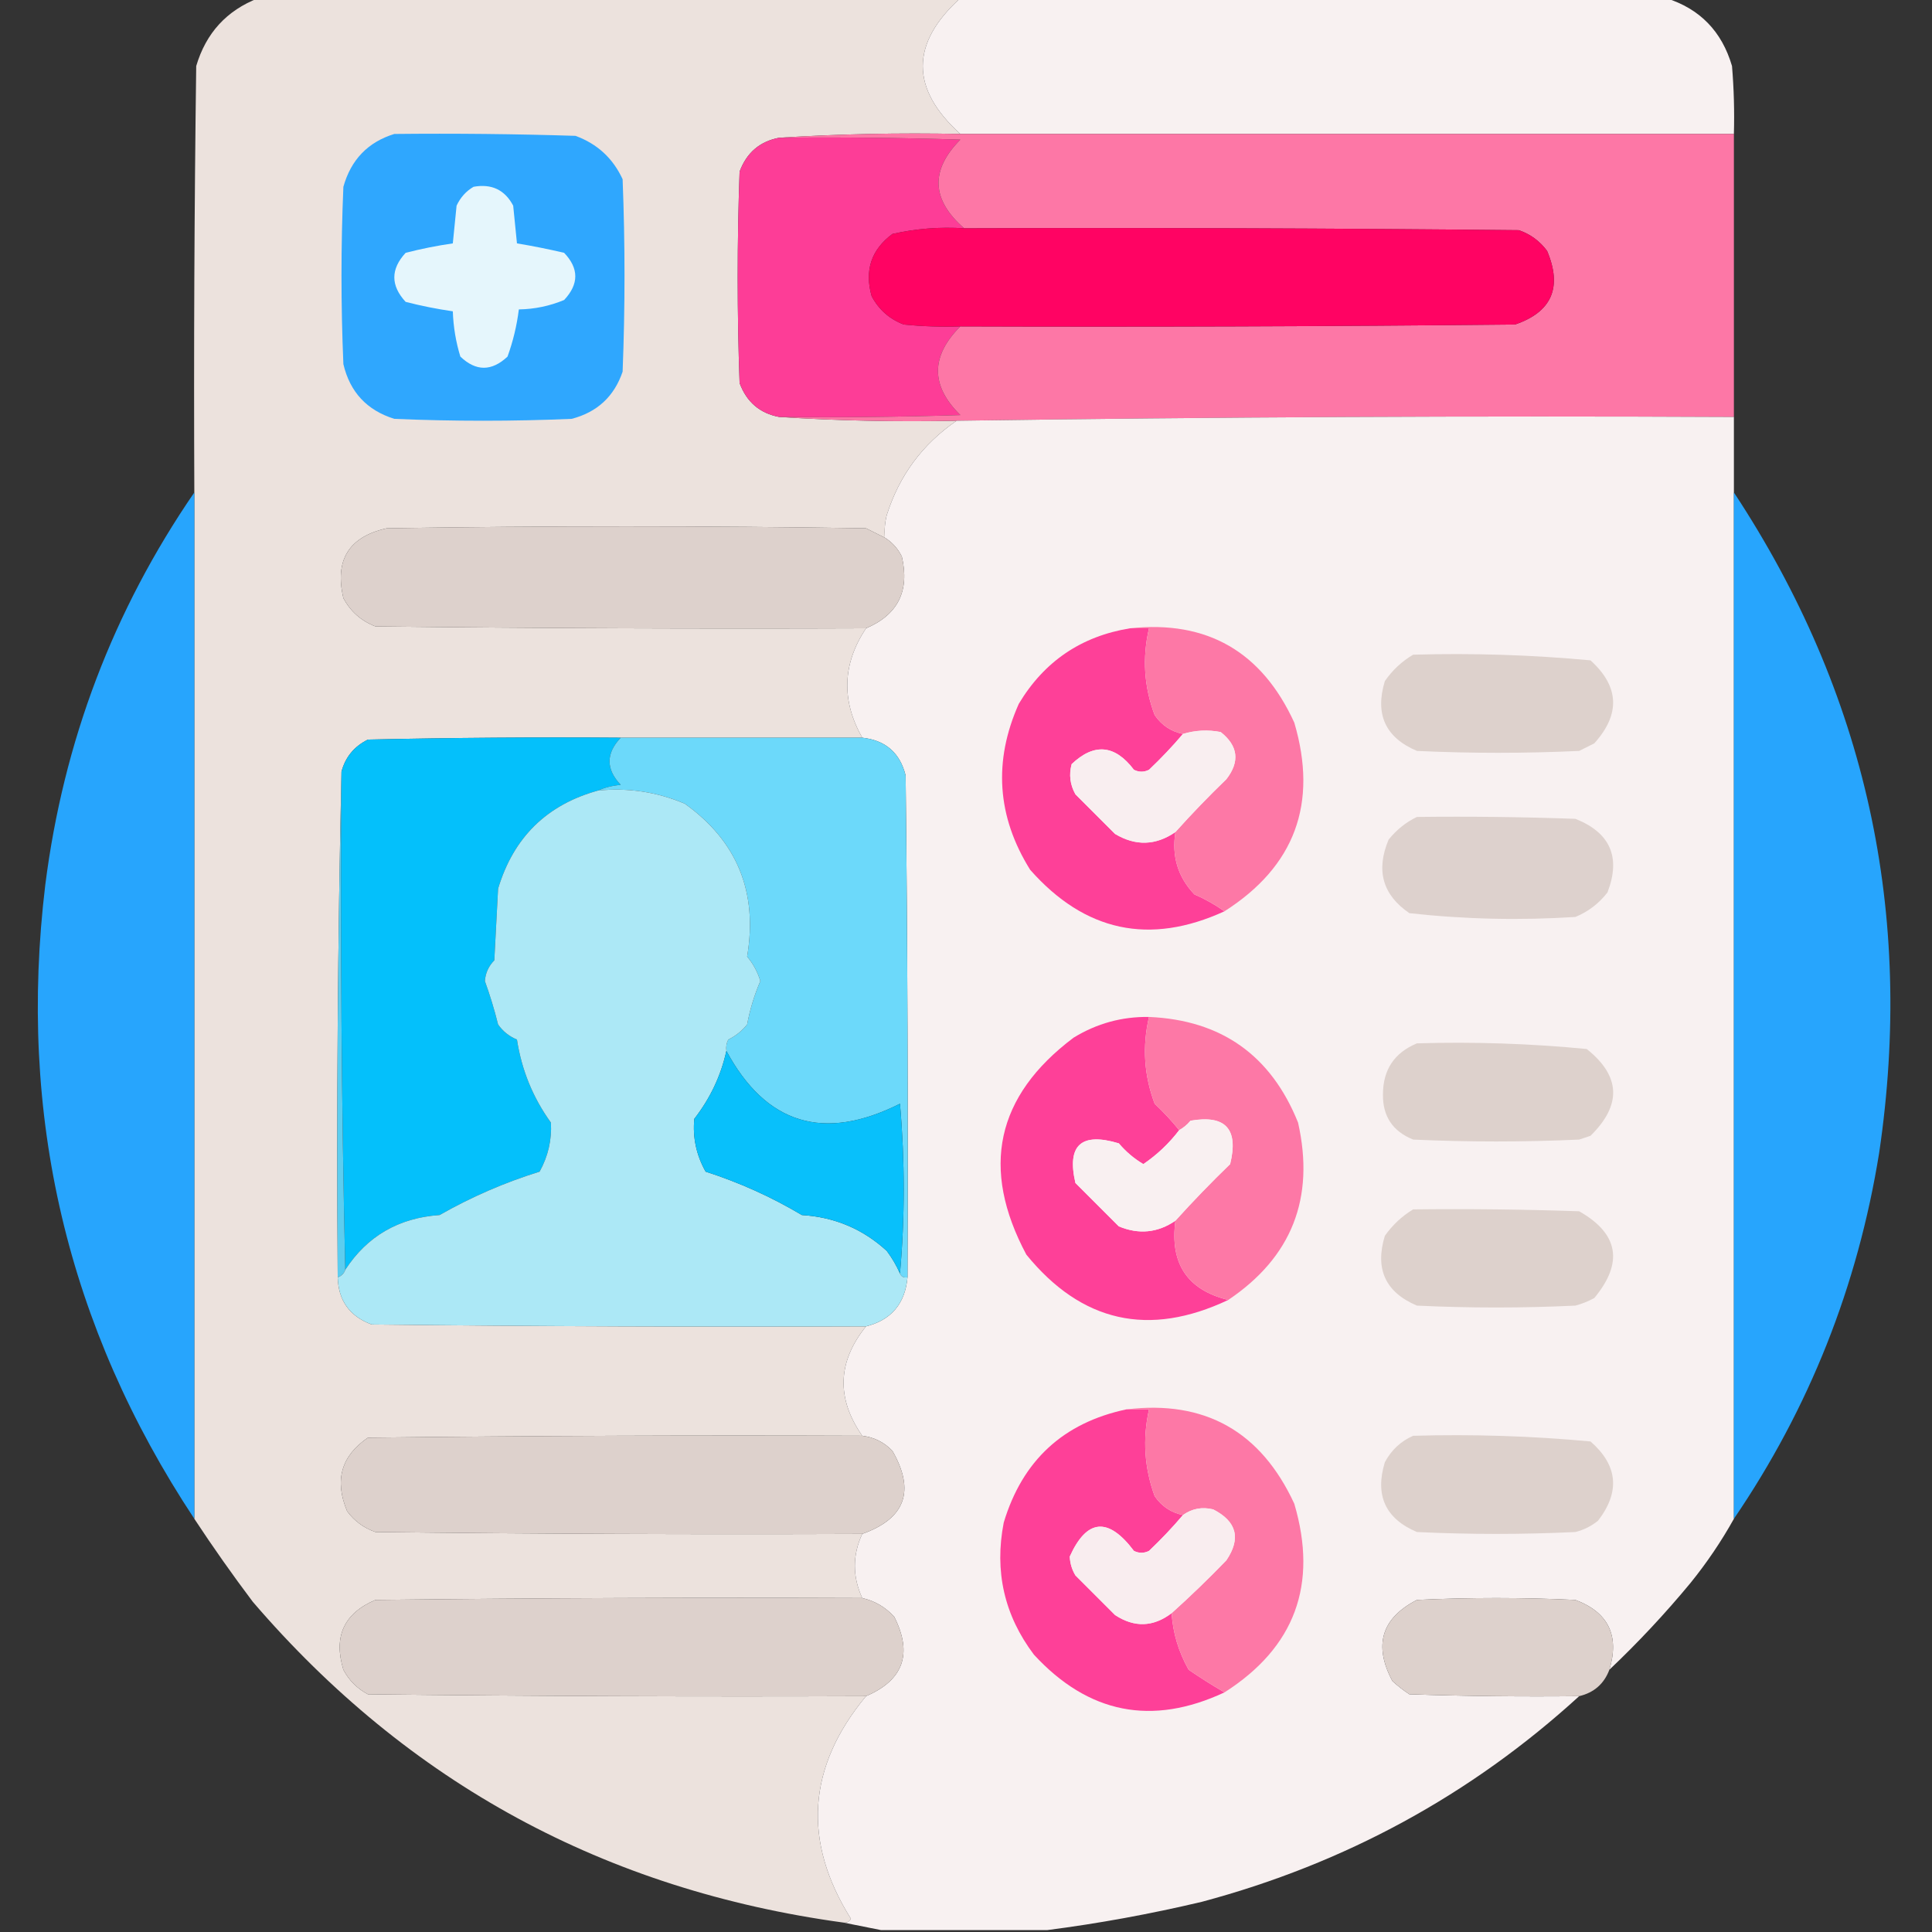 <?xml version="1.0" encoding="UTF-8"?>
<!DOCTYPE svg PUBLIC "-//W3C//DTD SVG 1.1//EN" "http://www.w3.org/Graphics/SVG/1.1/DTD/svg11.dtd">
<svg xmlns="http://www.w3.org/2000/svg" version="1.1" width="512px" height="512px" style="shape-rendering:geometricPrecision; text-rendering:geometricPrecision; image-rendering:optimizeQuality; fill-rule:evenodd; clip-rule:evenodd" xmlns:xlink="http://www.w3.org/1999/xlink">
<rect width="100%" height="100%" fill="#333333" stroke="none"/>
<g><path style="opacity:0.999" fill="#ece2dd" d="M 68.5,-0.5 C 130.5,-0.5 192.5,-0.5 254.5,-0.5C 241.235,11.533 241.235,23.533 254.5,35.5C 238.325,35.17 222.325,35.504 206.5,36.5C 201.353,37.473 197.853,40.473 196,45.5C 195.333,64.167 195.333,82.833 196,101.5C 197.853,106.527 201.353,109.527 206.5,110.5C 221.991,111.496 237.658,111.83 253.5,111.5C 244.471,117.698 238.305,126.031 235,136.5C 234.505,138.473 234.338,140.473 234.5,142.5C 232.86,141.68 231.193,140.847 229.5,140C 187.167,139.333 144.833,139.333 102.5,140C 92.46,142.239 88.626,148.406 91,158.5C 92.892,162.058 95.725,164.558 99.5,166C 142.832,166.5 186.165,166.667 229.5,166.5C 223.243,175.931 222.91,185.597 228.5,195.5C 207.167,195.5 185.833,195.5 164.5,195.5C 142.164,195.333 119.831,195.5 97.5,196C 93.857,197.805 91.524,200.638 90.5,204.5C 89.501,248.997 89.168,293.664 89.5,338.5C 89.678,344.687 92.678,348.854 98.5,351C 142.165,351.5 185.832,351.667 229.5,351.5C 221.927,360.905 221.593,370.571 228.5,380.5C 184.832,380.333 141.165,380.5 97.5,381C 90.4,385.846 88.567,392.346 92,400.5C 93.938,403.106 96.438,404.939 99.5,406C 142.499,406.5 185.499,406.667 228.5,406.5C 225.895,412.139 225.895,417.806 228.5,423.5C 185.499,423.333 142.499,423.5 99.5,424C 91.154,427.529 88.321,433.696 91,442.5C 92.5,445.333 94.667,447.5 97.5,449C 141.499,449.5 185.499,449.667 229.5,449.5C 213.945,468.258 212.612,487.925 225.5,508.5C 225.043,509.298 224.376,509.631 223.5,509.5C 160.407,500.877 108.24,472.544 67,424.5C 61.568,417.284 56.401,409.95 51.5,402.5C 51.5,311.833 51.5,221.167 51.5,130.5C 51.333,92.832 51.5,55.165 52,17.5C 54.592,8.745 60.092,2.745 68.5,-0.5 Z"/></g>
<g><path style="opacity:0.999" fill="#f8f1f1" d="M 254.5,-0.5 C 316.833,-0.5 379.167,-0.5 441.5,-0.5C 450.483,2.318 456.317,8.318 459,17.5C 459.499,23.491 459.666,29.491 459.5,35.5C 391.167,35.5 322.833,35.5 254.5,35.5C 241.235,23.533 241.235,11.533 254.5,-0.5 Z"/></g>
<g><path style="opacity:1" fill="#2fa7fe" d="M 104.5,35.5 C 120.503,35.333 136.503,35.5 152.5,36C 158.272,38.105 162.438,41.939 165,47.5C 165.667,64.5 165.667,81.5 165,98.5C 162.762,105.07 158.262,109.237 151.5,111C 135.833,111.667 120.167,111.667 104.5,111C 97.234,108.734 92.734,103.901 91,96.5C 90.333,80.833 90.333,65.167 91,49.5C 93.017,42.319 97.517,37.652 104.5,35.5 Z"/></g>
<g><path style="opacity:1" fill="#fd3d97" d="M 206.5,36.5 C 222.503,36.333 238.503,36.5 254.5,37C 246.48,45.094 246.814,52.928 255.5,60.5C 249.048,60.084 242.715,60.584 236.5,62C 230.888,66.176 229.055,71.676 231,78.5C 232.892,82.058 235.725,84.558 239.5,86C 244.489,86.499 249.489,86.666 254.5,86.5C 246.597,94.408 246.597,102.241 254.5,110C 238.503,110.5 222.503,110.667 206.5,110.5C 201.353,109.527 197.853,106.527 196,101.5C 195.333,82.833 195.333,64.167 196,45.5C 197.853,40.473 201.353,37.473 206.5,36.5 Z"/></g>
<g><path style="opacity:0.999" fill="#fd77a6" d="M 206.5,36.5 C 222.325,35.504 238.325,35.17 254.5,35.5C 322.833,35.5 391.167,35.5 459.5,35.5C 459.5,60.5 459.5,85.5 459.5,110.5C 390.792,110.173 322.125,110.507 253.5,111.5C 237.658,111.83 221.991,111.496 206.5,110.5C 222.503,110.667 238.503,110.5 254.5,110C 246.597,102.241 246.597,94.408 254.5,86.5C 303.501,86.667 352.501,86.5 401.5,86C 411.241,82.674 414.075,76.174 410,66.5C 408.039,63.865 405.539,62.031 402.5,61C 353.501,60.5 304.501,60.333 255.5,60.5C 246.814,52.928 246.48,45.094 254.5,37C 238.503,36.5 222.503,36.333 206.5,36.5 Z"/></g>
<g><path style="opacity:1" fill="#e5f6fc" d="M 125.5,49.5 C 130.28,48.641 133.78,50.307 136,54.5C 136.333,57.833 136.667,61.167 137,64.5C 141.161,65.188 145.327,66.021 149.5,67C 153.446,71.128 153.446,75.295 149.5,79.5C 145.691,81.093 141.691,81.926 137.5,82C 136.969,86.266 135.969,90.433 134.5,94.5C 130.295,98.446 126.128,98.446 122,94.5C 120.81,90.619 120.143,86.619 120,82.5C 115.804,81.895 111.637,81.062 107.5,80C 103.5,75.667 103.5,71.333 107.5,67C 111.637,65.938 115.804,65.105 120,64.5C 120.333,61.167 120.667,57.833 121,54.5C 122.025,52.313 123.525,50.646 125.5,49.5 Z"/></g>
<g><path style="opacity:1" fill="#ff0363" d="M 255.5,60.5 C 304.501,60.333 353.501,60.5 402.5,61C 405.539,62.031 408.039,63.865 410,66.5C 414.075,76.174 411.241,82.674 401.5,86C 352.501,86.5 303.501,86.667 254.5,86.5C 249.489,86.666 244.489,86.499 239.5,86C 235.725,84.558 232.892,82.058 231,78.5C 229.055,71.676 230.888,66.176 236.5,62C 242.715,60.584 249.048,60.084 255.5,60.5 Z"/></g>
<g><path style="opacity:0.999" fill="#f8f1f1" d="M 459.5,110.5 C 459.5,117.167 459.5,123.833 459.5,130.5C 459.5,221.167 459.5,311.833 459.5,402.5C 456.182,408.455 452.349,414.122 448,419.5C 441.281,427.622 434.114,435.289 426.5,442.5C 429.224,433.449 426.224,427.282 417.5,424C 403.5,423.333 389.5,423.333 375.5,424C 366.114,428.828 363.948,435.994 369,445.5C 370.41,446.787 371.91,447.954 373.5,449C 388.496,449.5 403.496,449.667 418.5,449.5C 389.833,475.677 356.5,493.844 318.5,504C 304.822,507.238 291.156,509.738 277.5,511.5C 262.833,511.5 248.167,511.5 233.5,511.5C 230.167,510.833 226.833,510.167 223.5,509.5C 224.376,509.631 225.043,509.298 225.5,508.5C 212.612,487.925 213.945,468.258 229.5,449.5C 239.417,445.255 241.917,438.255 237,428.5C 234.682,425.926 231.849,424.259 228.5,423.5C 225.895,417.806 225.895,412.139 228.5,406.5C 239.918,402.439 242.585,395.106 236.5,384.5C 234.317,382.216 231.65,380.882 228.5,380.5C 221.593,370.571 221.927,360.905 229.5,351.5C 236.19,349.816 239.857,345.483 240.5,338.5C 240.667,294.165 240.5,249.832 240,205.5C 238.497,199.498 234.664,196.164 228.5,195.5C 222.91,185.597 223.243,175.931 229.5,166.5C 237.952,162.93 241.118,156.597 239,147.5C 237.951,145.382 236.451,143.716 234.5,142.5C 234.338,140.473 234.505,138.473 235,136.5C 238.305,126.031 244.471,117.698 253.5,111.5C 322.125,110.507 390.792,110.173 459.5,110.5 Z"/></g>
<g><path style="opacity:0.986" fill="#27a6ff" d="M 51.5,130.5 C 51.5,221.167 51.5,311.833 51.5,402.5C 17.804,351.555 4.637,295.555 12,234.5C 16.831,196.484 29.998,161.817 51.5,130.5 Z"/></g>
<g><path style="opacity:0.987" fill="#27a6ff" d="M 459.5,130.5 C 494.548,183.715 507.381,242.048 498,305.5C 492.312,340.845 479.479,373.178 459.5,402.5C 459.5,311.833 459.5,221.167 459.5,130.5 Z"/></g>
<g><path style="opacity:1" fill="#ddd1cc" d="M 234.5,142.5 C 236.451,143.716 237.951,145.382 239,147.5C 241.118,156.597 237.952,162.93 229.5,166.5C 186.165,166.667 142.832,166.5 99.5,166C 95.725,164.558 92.892,162.058 91,158.5C 88.626,148.406 92.46,142.239 102.5,140C 144.833,139.333 187.167,139.333 229.5,140C 231.193,140.847 232.86,141.68 234.5,142.5 Z"/></g>
<g><path style="opacity:1" fill="#fe4098" d="M 299.5,166.5 C 301.167,166.5 302.833,166.5 304.5,166.5C 302.682,174.359 303.182,182.026 306,189.5C 307.857,192.2 310.357,193.866 313.5,194.5C 310.704,197.797 307.704,200.964 304.5,204C 303.167,204.667 301.833,204.667 300.5,204C 295.462,197.347 289.962,196.847 284,202.5C 283.245,205.303 283.578,207.97 285,210.5C 288.5,214 292,217.5 295.5,221C 300.952,224.257 306.285,224.09 311.5,220.5C 310.476,226.883 312.143,232.383 316.5,237C 319.391,238.274 322.058,239.774 324.5,241.5C 304.661,250.583 287.494,246.917 273,230.5C 264.205,216.394 263.205,201.727 270,186.5C 276.733,175.268 286.566,168.602 299.5,166.5 Z"/></g>
<g><path style="opacity:1" fill="#fd78a6" d="M 299.5,166.5 C 319.877,164.338 334.377,172.671 343,191.5C 349.321,212.932 343.154,229.599 324.5,241.5C 322.058,239.774 319.391,238.274 316.5,237C 312.143,232.383 310.476,226.883 311.5,220.5C 315.797,215.702 320.297,211.035 325,206.5C 328.624,201.831 328.124,197.664 323.5,194C 320.112,193.341 316.779,193.508 313.5,194.5C 310.357,193.866 307.857,192.2 306,189.5C 303.182,182.026 302.682,174.359 304.5,166.5C 302.833,166.5 301.167,166.5 299.5,166.5 Z"/></g>
<g><path style="opacity:1" fill="#ddd1cc" d="M 374.5,173.5 C 390.238,173.047 405.904,173.547 421.5,175C 429.141,181.933 429.475,189.266 422.5,197C 421.167,197.667 419.833,198.333 418.5,199C 404.167,199.667 389.833,199.667 375.5,199C 367.154,195.471 364.321,189.304 367,180.5C 369.015,177.588 371.515,175.255 374.5,173.5 Z"/></g>
<g><path style="opacity:1" fill="#f9eef0" d="M 311.5,220.5 C 306.285,224.09 300.952,224.257 295.5,221C 292,217.5 288.5,214 285,210.5C 283.578,207.97 283.245,205.303 284,202.5C 289.962,196.847 295.462,197.347 300.5,204C 301.833,204.667 303.167,204.667 304.5,204C 307.704,200.964 310.704,197.797 313.5,194.5C 316.779,193.508 320.112,193.341 323.5,194C 328.124,197.664 328.624,201.831 325,206.5C 320.297,211.035 315.797,215.702 311.5,220.5 Z"/></g>
<g><path style="opacity:1" fill="#04c0fb" d="M 164.5,195.5 C 160.547,199.669 160.547,203.835 164.5,208C 162.292,208.191 160.292,208.691 158.5,209.5C 144.923,213.243 136.09,221.909 132,235.5C 131.667,241.833 131.333,248.167 131,254.5C 129.492,256.017 128.658,257.851 128.5,260C 129.864,263.76 131.031,267.593 132,271.5C 133.262,273.303 134.929,274.636 137,275.5C 138.253,283.603 141.253,290.937 146,297.5C 146.259,302.071 145.259,306.404 143,310.5C 133.784,313.356 124.95,317.189 116.5,322C 105.655,322.748 97.322,327.581 91.5,336.5C 90.501,292.67 90.168,248.67 90.5,204.5C 91.524,200.638 93.857,197.805 97.5,196C 119.831,195.5 142.164,195.333 164.5,195.5 Z"/></g>
<g><path style="opacity:1" fill="#6cd9fa" d="M 164.5,195.5 C 185.833,195.5 207.167,195.5 228.5,195.5C 234.664,196.164 238.497,199.498 240,205.5C 240.5,249.832 240.667,294.165 240.5,338.5C 239.508,338.672 238.842,338.338 238.5,337.5C 239.826,322.661 239.826,307.661 238.5,292.5C 218.335,302.637 203.002,297.971 192.5,278.5C 192.351,277.448 192.517,276.448 193,275.5C 194.955,274.547 196.622,273.213 198,271.5C 198.738,267.528 199.904,263.694 201.5,260C 200.799,257.62 199.633,255.453 198,253.5C 200.874,236.435 195.374,222.935 181.5,213C 174.169,209.875 166.503,208.708 158.5,209.5C 160.292,208.691 162.292,208.191 164.5,208C 160.547,203.835 160.547,199.669 164.5,195.5 Z"/></g>
<g><path style="opacity:1" fill="#5ccdef" d="M 90.5,204.5 C 90.168,248.67 90.501,292.67 91.5,336.5C 91.167,337.5 90.5,338.167 89.5,338.5C 89.168,293.664 89.501,248.997 90.5,204.5 Z"/></g>
<g><path style="opacity:1" fill="#ace8f6" d="M 158.5,209.5 C 166.503,208.708 174.169,209.875 181.5,213C 195.374,222.935 200.874,236.435 198,253.5C 199.633,255.453 200.799,257.62 201.5,260C 199.904,263.694 198.738,267.528 198,271.5C 196.622,273.213 194.955,274.547 193,275.5C 192.517,276.448 192.351,277.448 192.5,278.5C 191.061,285.049 188.228,291.049 184,296.5C 183.531,301.439 184.531,306.106 187,310.5C 195.937,313.368 204.437,317.201 212.5,322C 221.176,322.535 228.676,325.702 235,331.5C 236.421,333.405 237.588,335.405 238.5,337.5C 238.842,338.338 239.508,338.672 240.5,338.5C 239.857,345.483 236.19,349.816 229.5,351.5C 185.832,351.667 142.165,351.5 98.5,351C 92.678,348.854 89.678,344.687 89.5,338.5C 90.5,338.167 91.167,337.5 91.5,336.5C 97.322,327.581 105.655,322.748 116.5,322C 124.95,317.189 133.784,313.356 143,310.5C 145.259,306.404 146.259,302.071 146,297.5C 141.253,290.937 138.253,283.603 137,275.5C 134.929,274.636 133.262,273.303 132,271.5C 131.031,267.593 129.864,263.76 128.5,260C 128.658,257.851 129.492,256.017 131,254.5C 131.333,248.167 131.667,241.833 132,235.5C 136.09,221.909 144.923,213.243 158.5,209.5 Z"/></g>
<g><path style="opacity:1" fill="#ddd1cd" d="M 375.5,216.5 C 389.504,216.333 403.504,216.5 417.5,217C 426.754,220.677 429.588,227.177 426,236.5C 423.736,239.433 420.902,241.6 417.5,243C 402.765,243.949 388.098,243.616 373.5,242C 366.4,237.154 364.567,230.654 368,222.5C 370.114,219.879 372.614,217.879 375.5,216.5 Z"/></g>
<g><path style="opacity:1" fill="#fe4098" d="M 304.5,269.5 C 302.682,277.359 303.182,285.026 306,292.5C 308.378,294.742 310.544,297.075 312.5,299.5C 309.822,303.012 306.655,306.012 303,308.5C 300.551,307.056 298.385,305.222 296.5,303C 286.511,299.993 282.677,303.493 285,313.5C 288.833,317.333 292.667,321.167 296.5,325C 301.812,327.21 306.812,326.71 311.5,323.5C 309.983,334.835 314.65,341.835 325.5,344.5C 304.459,354.447 286.626,350.447 272,332.5C 259.782,309.628 263.949,290.461 284.5,275C 290.653,271.226 297.319,269.393 304.5,269.5 Z"/></g>
<g><path style="opacity:1" fill="#fd78a6" d="M 304.5,269.5 C 323.672,270.338 336.839,279.671 344,297.5C 348.504,317.505 342.338,333.172 325.5,344.5C 314.65,341.835 309.983,334.835 311.5,323.5C 316.13,318.369 320.963,313.369 326,308.5C 328.29,299.211 324.79,295.378 315.5,297C 314.627,298.045 313.627,298.878 312.5,299.5C 310.544,297.075 308.378,294.742 306,292.5C 303.182,285.026 302.682,277.359 304.5,269.5 Z"/></g>
<g><path style="opacity:1" fill="#ddd1cc" d="M 375.5,276.5 C 390.572,276.049 405.572,276.549 420.5,278C 429.494,285.153 429.827,292.819 421.5,301C 420.5,301.333 419.5,301.667 418.5,302C 403.833,302.667 389.167,302.667 374.5,302C 369.075,299.811 366.408,295.811 366.5,290C 366.513,283.491 369.513,278.991 375.5,276.5 Z"/></g>
<g><path style="opacity:1" fill="#08c0fb" d="M 192.5,278.5 C 203.002,297.971 218.335,302.637 238.5,292.5C 239.826,307.661 239.826,322.661 238.5,337.5C 237.588,335.405 236.421,333.405 235,331.5C 228.676,325.702 221.176,322.535 212.5,322C 204.437,317.201 195.937,313.368 187,310.5C 184.531,306.106 183.531,301.439 184,296.5C 188.228,291.049 191.061,285.049 192.5,278.5 Z"/></g>
<g><path style="opacity:1" fill="#f9f0f1" d="M 311.5,323.5 C 306.812,326.71 301.812,327.21 296.5,325C 292.667,321.167 288.833,317.333 285,313.5C 282.677,303.493 286.511,299.993 296.5,303C 298.385,305.222 300.551,307.056 303,308.5C 306.655,306.012 309.822,303.012 312.5,299.5C 313.627,298.878 314.627,298.045 315.5,297C 324.79,295.378 328.29,299.211 326,308.5C 320.963,313.369 316.13,318.369 311.5,323.5 Z"/></g>
<g><path style="opacity:1" fill="#ddd1cc" d="M 374.5,320.5 C 389.17,320.333 403.837,320.5 418.5,321C 428.955,326.943 430.289,334.609 422.5,344C 420.913,344.862 419.246,345.529 417.5,346C 403.5,346.667 389.5,346.667 375.5,346C 367.154,342.471 364.321,336.304 367,327.5C 369.069,324.594 371.569,322.261 374.5,320.5 Z"/></g>
<g><path style="opacity:1" fill="#fe4098" d="M 298.5,373.5 C 300.5,373.5 302.5,373.5 304.5,373.5C 302.767,381.344 303.267,389.011 306,396.5C 307.857,399.2 310.357,400.866 313.5,401.5C 310.704,404.797 307.704,407.964 304.5,411C 303.167,411.667 301.833,411.667 300.5,411C 293.694,401.97 288.027,402.47 283.5,412.5C 283.577,414.299 284.077,415.966 285,417.5C 288.5,421 292,424.5 295.5,428C 300.623,431.368 305.623,431.201 310.5,427.5C 310.824,432.726 312.324,437.726 315,442.5C 318.147,444.65 321.313,446.65 324.5,448.5C 305.258,457.482 288.425,454.149 274,438.5C 266.151,428.098 263.484,416.431 266,403.5C 270.947,387.05 281.78,377.05 298.5,373.5 Z"/></g>
<g><path style="opacity:1" fill="#fd78a6" d="M 298.5,373.5 C 319.298,370.987 334.131,379.32 343,398.5C 349.321,419.932 343.154,436.599 324.5,448.5C 321.313,446.65 318.147,444.65 315,442.5C 312.324,437.726 310.824,432.726 310.5,427.5C 315.438,423.064 320.271,418.397 325,413.5C 328.925,407.701 327.759,403.201 321.5,400C 318.562,399.288 315.896,399.788 313.5,401.5C 310.357,400.866 307.857,399.2 306,396.5C 303.267,389.011 302.767,381.344 304.5,373.5C 302.5,373.5 300.5,373.5 298.5,373.5 Z"/></g>
<g><path style="opacity:1" fill="#ddd1cc" d="M 228.5,380.5 C 231.65,380.882 234.317,382.216 236.5,384.5C 242.585,395.106 239.918,402.439 228.5,406.5C 185.499,406.667 142.499,406.5 99.5,406C 96.438,404.939 93.938,403.106 92,400.5C 88.567,392.346 90.4,385.846 97.5,381C 141.165,380.5 184.832,380.333 228.5,380.5 Z"/></g>
<g><path style="opacity:1" fill="#ddd1cc" d="M 374.5,380.5 C 390.238,380.047 405.904,380.547 421.5,382C 428.747,388.321 429.414,395.321 423.5,403C 421.725,404.439 419.725,405.439 417.5,406C 403.5,406.667 389.5,406.667 375.5,406C 367.154,402.471 364.321,396.304 367,387.5C 368.742,384.254 371.242,381.921 374.5,380.5 Z"/></g>
<g><path style="opacity:1" fill="#f9edef" d="M 310.5,427.5 C 305.623,431.201 300.623,431.368 295.5,428C 292,424.5 288.5,421 285,417.5C 284.077,415.966 283.577,414.299 283.5,412.5C 288.027,402.47 293.694,401.97 300.5,411C 301.833,411.667 303.167,411.667 304.5,411C 307.704,407.964 310.704,404.797 313.5,401.5C 315.896,399.788 318.562,399.288 321.5,400C 327.759,403.201 328.925,407.701 325,413.5C 320.271,418.397 315.438,423.064 310.5,427.5 Z"/></g>
<g><path style="opacity:1" fill="#ddd1cc" d="M 228.5,423.5 C 231.849,424.259 234.682,425.926 237,428.5C 241.917,438.255 239.417,445.255 229.5,449.5C 185.499,449.667 141.499,449.5 97.5,449C 94.667,447.5 92.5,445.333 91,442.5C 88.321,433.696 91.154,427.529 99.5,424C 142.499,423.5 185.499,423.333 228.5,423.5 Z"/></g>
<g><path style="opacity:0.997" fill="#ddd1cc" d="M 426.5,442.5 C 425.095,446.236 422.429,448.569 418.5,449.5C 403.496,449.667 388.496,449.5 373.5,449C 371.91,447.954 370.41,446.787 369,445.5C 363.948,435.994 366.114,428.828 375.5,424C 389.5,423.333 403.5,423.333 417.5,424C 426.224,427.282 429.224,433.449 426.5,442.5 Z"/></g>
</svg>
